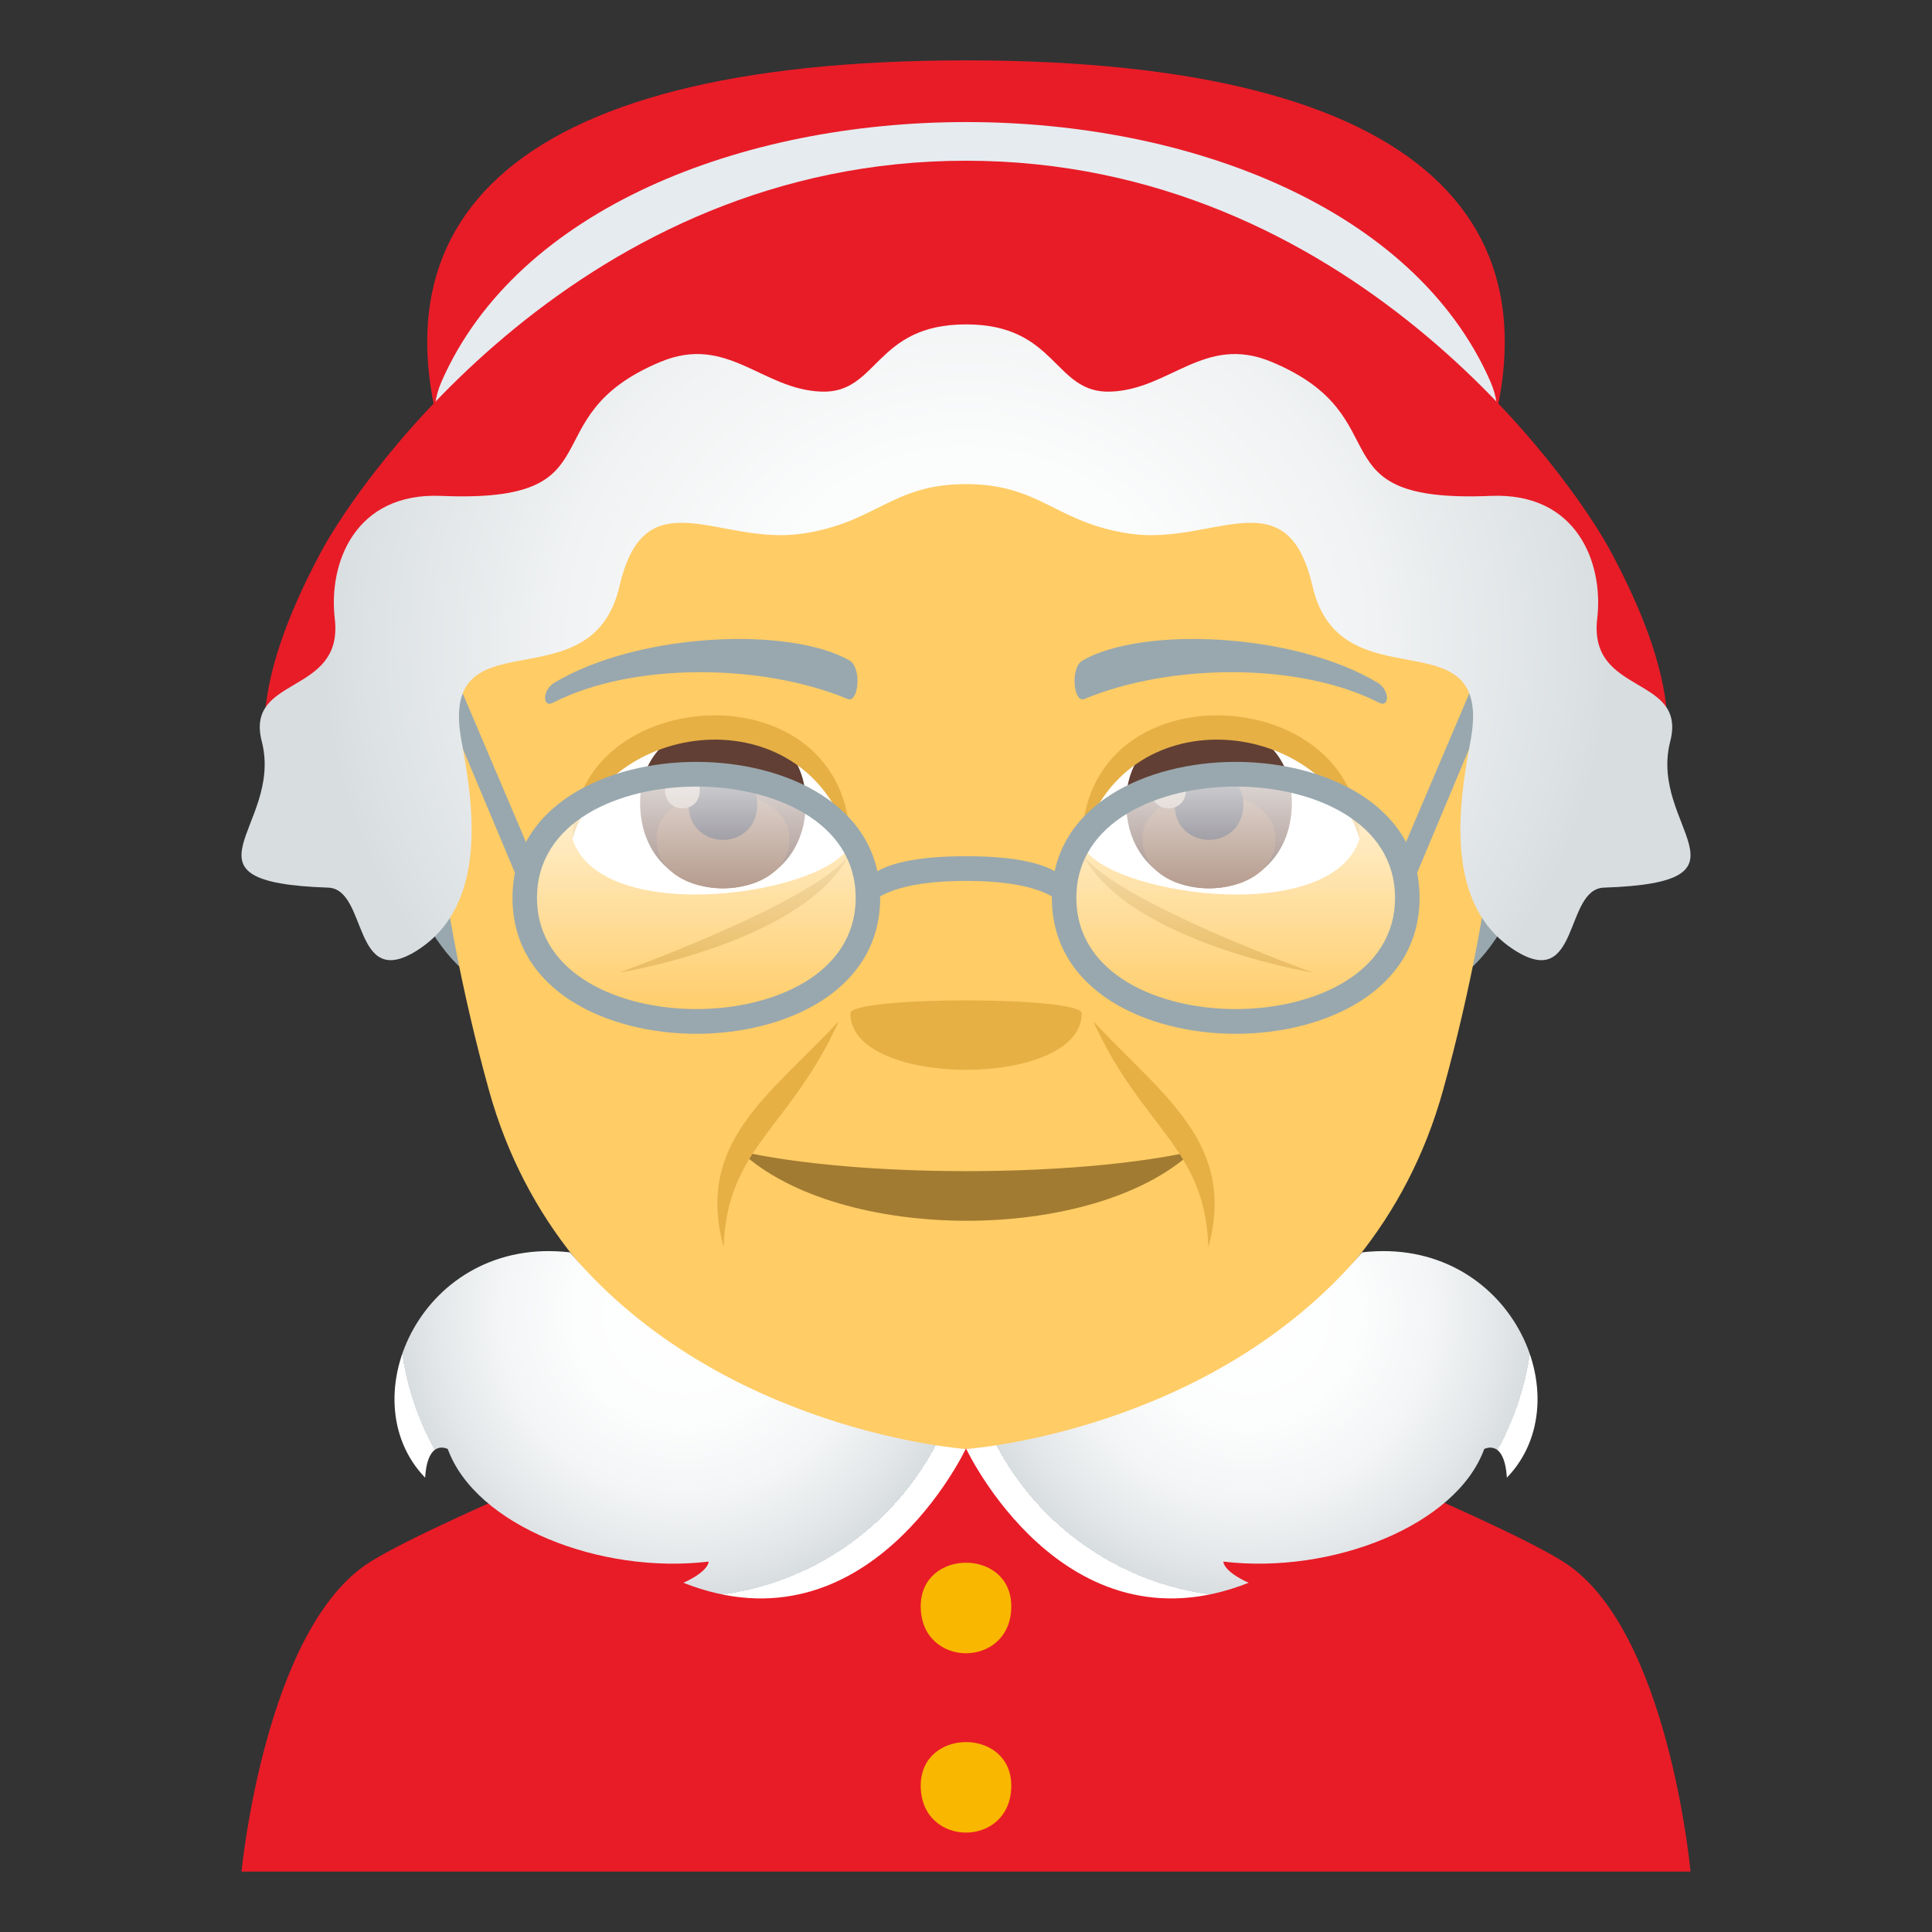 <?xml version="1.0" encoding="utf-8"?>
<!-- Generator: Adobe Illustrator 15.0.0, SVG Export Plug-In . SVG Version: 6.00 Build 0)  -->
<!DOCTYPE svg PUBLIC "-//W3C//DTD SVG 1.1//EN" "http://www.w3.org/Graphics/SVG/1.1/DTD/svg11.dtd">
<svg version="1.1" id="Layer_1" xmlns:x="http://ns.adobe.com/Extensibility/1.0/" xmlns:i="http://ns.adobe.com/AdobeIllustrator/10.0/" xmlns:graph="http://ns.adobe.com/Graphs/1.0/"
	 xmlns="http://www.w3.org/2000/svg" xmlns:xlink="http://www.w3.org/1999/xlink" xmlns:a="http://ns.adobe.com/AdobeSVGViewerExtensions/3.0/"
	 x="0px" y="0px" width="64px" height="64px" viewBox="0 0 64 64" enable-background="new 0 0 64 64" xml:space="preserve">
<rect x="0" y="0" width="64" height="64" fill="#333333" stroke="none"/>
<path fill="#E81C27" d="M12.254,51.746c2.402-1.514,12.363-5.506,12.363-5.506h14.84c0,0,9.95,3.986,12.341,5.502
	C55.268,53.943,56.001,62,56.001,62H8C8,62,8.774,53.936,12.254,51.746z"/>
<path fill="#E81C27" d="M15.262,16.282C11.683,7.544,16.63,2,32,2c15.365,0,20.318,5.544,16.738,14.282
	C46.493,21.764,17.506,21.757,15.262,16.282z"/>
<path fill="#E6EBEF" d="M49.365,12.623c3.713,8.43-38.444,8.43-34.731,0C19.667,1.198,44.319,1.169,49.365,12.623z"/>
<path fill="#E81C27" d="M53.36,18.272C57.93,26.809,55.427,32.224,32,32.224c-23.427,0-25.93-5.415-21.36-13.951
	C11.975,15.776,19.332,5.324,32,5.324C44.668,5.324,52.024,15.776,53.36,18.272z"/>
<path fill="#99A8AE" d="M15.27,21.732c-5.593-1.007-1.224,14.602,3.155,10.297C20.455,30.033,17.887,22.204,15.27,21.732z"/>
<path fill="#99A8AE" d="M48.731,21.732c-2.617,0.472-5.185,8.301-3.155,10.297C49.957,36.334,54.321,20.726,48.731,21.732z"/>
<path fill="#FFCC66" d="M14.427,26.545c0.152,2.602,0.876,6.355,1.77,9.57C18.619,44.844,27.267,47.999,32,47.999
	c4.731,0,13.382-3.155,15.803-11.884c0.893-3.215,1.617-6.969,1.77-9.57C50.624,8.252,13.374,8.252,14.427,26.545z"/>
<path fill="#99A8AE" d="M45.625,22.609c-2.785-1.66-7.783-1.863-9.761-0.732c-0.42,0.228-0.306,1.428,0.058,1.278
	c2.818-1.175,7.113-1.233,9.761,0.124C46.037,23.459,46.045,22.851,45.625,22.609z"/>
<path fill="#99A8AE" d="M18.376,22.609c2.785-1.66,7.781-1.863,9.761-0.732c0.42,0.228,0.308,1.428-0.058,1.278
	c-2.818-1.175-7.111-1.234-9.761,0.124C17.962,23.459,17.957,22.851,18.376,22.609z"/>
<path fill="#A17B31" d="M24.527,38.139c3.277,3.058,11.683,3.076,14.986,0C35.598,39.012,28.47,39.017,24.527,38.139z"/>
<path fill="#E6B045" d="M35.834,33.569c0,2.495-7.665,2.495-7.665,0C28.169,32.996,35.834,32.996,35.834,33.569z"/>
<path fill="#E6B045" d="M27.785,33.831c-2.294,2.462-4.76,4.001-3.813,7.488C24.074,38.009,26.173,37.385,27.785,33.831z"/>
<path fill="#E6B045" d="M40.029,41.319c0.938-3.452-1.496-5.001-3.813-7.487C37.83,37.389,39.927,38.008,40.029,41.319z"/>
<path fill="#E6B045" d="M35.877,28.326c1.53,2.893,7.624,3.897,7.624,3.897S36.987,29.867,35.877,28.326z"/>
<path fill="#E6B045" d="M20.5,32.224c0,0,6.071-0.977,7.624-3.897C27.013,29.867,20.5,32.224,20.5,32.224z"/>
<path fill="#FFFFFF" d="M45.034,27.798c-0.981,2.984-8.621,1.8-9.2,0.147C36.73,22.542,44.164,22.67,45.034,27.798z"/>
<path fill="#613F34" d="M37.306,26.581c0,3.794,5.489,3.794,5.489,0C42.795,23.059,37.306,23.059,37.306,26.581z"/>
<path fill="#7D5037" d="M37.848,27.795c0,2.176,4.404,2.176,4.404,0C42.252,25.775,37.848,25.775,37.848,27.795z"/>
<path fill="#1A1626" d="M38.911,26.641c0,1.575,2.277,1.575,2.277,0C41.188,25.18,38.911,25.18,38.911,26.641z"/>
<path fill="#AB968C" d="M38.134,26.181c0,0.796,1.15,0.796,1.15,0C39.284,25.442,38.134,25.442,38.134,26.181z"/>
<path fill="#E6B045" d="M45.034,27.762c0-5.162-9.2-5.752-9.2,0.226C37.147,23.083,43.72,23.673,45.034,27.762z"/>
<path fill="#FFFFFF" d="M18.966,27.798c0.982,2.984,8.621,1.8,9.199,0.147C27.272,22.542,19.836,22.67,18.966,27.798z"/>
<path fill="#613F34" d="M21.204,26.581c0,3.794,5.489,3.794,5.489,0C26.693,23.059,21.204,23.059,21.204,26.581z"/>
<path fill="#7D5037" d="M21.746,27.795c0,2.176,4.404,2.176,4.404,0C26.15,25.775,21.746,25.775,21.746,27.795z"/>
<path fill="#1A1626" d="M22.81,26.641c0,1.575,2.276,1.575,2.276,0C25.086,25.18,22.81,25.18,22.81,26.641z"/>
<path fill="#AB968C" d="M22.033,26.181c0,0.796,1.149,0.796,1.149,0C23.182,25.442,22.033,25.442,22.033,26.181z"/>
<path fill="#E6B045" d="M18.966,27.762c0-5.161,9.199-5.752,9.199,0.225C26.853,23.083,20.281,23.673,18.966,27.762z"/>
<radialGradient id="SVGID_1_" cx="41.348" cy="43.475" r="14.564" gradientUnits="userSpaceOnUse">
	<stop  offset="0" style="stop-color:#FFFFFF"/>
	<stop  offset="0.248" style="stop-color:#FCFDFD"/>
	<stop  offset="0.42" style="stop-color:#F3F5F6"/>
	<stop  offset="0.569" style="stop-color:#E4E7E9"/>
	<stop  offset="0.648" style="stop-color:#D8DDE0"/>
	<a:midPointStop  offset="0" style="stop-color:#FFFFFF"/>
	<a:midPointStop  offset="0.776" style="stop-color:#FFFFFF"/>
	<a:midPointStop  offset="0.648" style="stop-color:#D8DDE0"/>
</radialGradient>
<path fill="url(#SVGID_1_)" d="M45.122,41.486c-5.049,5.963-13.112,6.513-13.112,6.513s3.221,6.856,9.352,4.433
	c-0.85-0.387-0.842-0.703-0.834-0.702c3.596,0.429,7.717-1.196,8.639-3.73c-0.012,0.011,0.666-0.383,0.75,0.95
	C52.454,46.326,50.011,40.918,45.122,41.486z"/>
<radialGradient id="SVGID_2_" cx="577.889" cy="43.475" r="14.564" gradientTransform="matrix(-1 0 0 1 600.543 0)" gradientUnits="userSpaceOnUse">
	<stop  offset="0" style="stop-color:#FFFFFF"/>
	<stop  offset="0.248" style="stop-color:#FCFDFD"/>
	<stop  offset="0.42" style="stop-color:#F3F5F6"/>
	<stop  offset="0.569" style="stop-color:#E4E7E9"/>
	<stop  offset="0.648" style="stop-color:#D8DDE0"/>
	<a:midPointStop  offset="0" style="stop-color:#FFFFFF"/>
	<a:midPointStop  offset="0.776" style="stop-color:#FFFFFF"/>
	<a:midPointStop  offset="0.648" style="stop-color:#D8DDE0"/>
</radialGradient>
<path fill="url(#SVGID_2_)" d="M18.879,41.486c5.049,5.963,13.111,6.513,13.111,6.513s-3.221,6.856-9.352,4.433
	c0.85-0.387,0.842-0.703,0.834-0.702c-3.596,0.429-7.717-1.196-8.639-3.73c0.012,0.011-0.666-0.383-0.75,0.95
	C11.547,46.326,13.991,40.918,18.879,41.486z"/>
<path fill="#F9B700" d="M30.5,53.211c0,2.074,3,2.074,3,0C33.501,51.285,30.5,51.285,30.5,53.211z"/>
<path fill="#F9B700" d="M30.5,59.151c0,2.075,3,2.075,3,0C33.501,57.227,30.5,57.227,30.5,59.151z"/>
<linearGradient id="SVGID_3_" gradientUnits="userSpaceOnUse" x1="23.067" y1="33.764" x2="23.067" y2="25.721">
	<stop  offset="0" style="stop-color:#FFFFFF;stop-opacity:0"/>
	<stop  offset="1" style="stop-color:#FFFFFF"/>
	<a:midPointStop  offset="0" style="stop-color:#FFFFFF;stop-opacity:0"/>
	<a:midPointStop  offset="0.5" style="stop-color:#FFFFFF;stop-opacity:0"/>
	<a:midPointStop  offset="1" style="stop-color:#FFFFFF"/>
</linearGradient>
<path opacity="0.8" fill="url(#SVGID_3_)" d="M28.592,29.742c0,5.361-11.051,5.361-11.051,0
	C17.542,24.38,28.592,24.38,28.592,29.742z"/>
<linearGradient id="SVGID_4_" gradientUnits="userSpaceOnUse" x1="40.934" y1="33.764" x2="40.934" y2="25.721">
	<stop  offset="0" style="stop-color:#FFFFFF;stop-opacity:0"/>
	<stop  offset="1" style="stop-color:#FFFFFF"/>
	<a:midPointStop  offset="0" style="stop-color:#FFFFFF;stop-opacity:0"/>
	<a:midPointStop  offset="0.5" style="stop-color:#FFFFFF;stop-opacity:0"/>
	<a:midPointStop  offset="1" style="stop-color:#FFFFFF"/>
</linearGradient>
<path opacity="0.8" fill="url(#SVGID_4_)" d="M46.459,29.742c0,5.361-11.051,5.361-11.051,0
	C35.408,24.38,46.459,24.38,46.459,29.742z"/>
<polygon fill="#99A8AE" points="17.249,29.369 13.739,21.01 14.542,21.125 17.794,28.765 "/>
<polygon fill="#99A8AE" points="46.753,29.369 46.205,28.765 49.457,21.125 50.261,21.01 "/>
<path fill="#99A8AE" d="M35.421,29.492l-0.037,0.767c0,0-0.192-1.078-3.383-1.078c-3.192,0-3.383,1.078-3.383,1.078l-0.037-0.767
	c0,0-0.136-1.129,3.42-1.129C35.556,28.363,35.421,29.492,35.421,29.492z"/>
<path fill="#99A8AE" d="M23.067,33.427c-2.541,0-5.278-1.152-5.278-3.685s2.737-3.686,5.278-3.686c2.542,0,5.278,1.153,5.278,3.686
	S25.609,33.427,23.067,33.427 M23.067,25.238c-2.933,0-6.09,1.409-6.09,4.504c0,3.096,3.157,4.504,6.09,4.504
	c2.934,0,6.09-1.408,6.09-4.504C29.157,26.647,26,25.238,23.067,25.238"/>
<path fill="#99A8AE" d="M40.934,33.427c-2.544,0-5.278-1.152-5.278-3.685s2.734-3.686,5.278-3.686c2.542,0,5.278,1.153,5.278,3.686
	S43.476,33.427,40.934,33.427 M40.934,25.238c-2.933,0-6.09,1.409-6.09,4.504c0,3.096,3.157,4.504,6.09,4.504
	c2.934,0,6.091-1.408,6.091-4.504C47.024,26.647,43.867,25.238,40.934,25.238"/>
<radialGradient id="SVGID_5_" cx="18.825" cy="53.945" r="22.261" gradientTransform="matrix(0.96 0 0 0.859 13.928 -25.082)" gradientUnits="userSpaceOnUse">
	<stop  offset="0" style="stop-color:#FFFFFF"/>
	<stop  offset="0.325" style="stop-color:#FBFCFC"/>
	<stop  offset="0.638" style="stop-color:#F0F2F3"/>
	<stop  offset="0.945" style="stop-color:#DCE1E3"/>
	<stop  offset="1" style="stop-color:#D8DDE0"/>
	<a:midPointStop  offset="0" style="stop-color:#FFFFFF"/>
	<a:midPointStop  offset="0.715" style="stop-color:#FFFFFF"/>
	<a:midPointStop  offset="1" style="stop-color:#D8DDE0"/>
</radialGradient>
<path fill="url(#SVGID_5_)" d="M55.328,24.562c0.569-2.208-2.718-1.508-2.418-4.067c0.218-1.844-0.672-4.188-3.523-4.068
	c-5.977,0.252-2.863-2.606-7.269-4.441c-2.212-0.922-3.357,0.916-5.324,0.987c-1.895,0.07-1.76-2.227-4.794-2.227
	c-3.034,0-2.899,2.297-4.794,2.227c-1.967-0.071-3.112-1.909-5.324-0.987c-4.405,1.835-1.293,4.693-7.269,4.441
	c-2.852-0.12-3.741,2.225-3.523,4.068c0.3,2.56-2.987,1.859-2.418,4.067c0.729,2.837-3.124,4.662,2.197,4.842
	c1.324,0.044,0.791,3.456,2.959,2.073c2.367-1.511,1.847-4.862,1.462-6.918c-0.807-4.318,4.301-1.118,5.232-5.144
	c0.844-3.646,3.268-1.345,6.02-1.733c2.491-0.352,2.975-1.645,5.458-1.645c2.484,0,2.967,1.293,5.458,1.645
	c2.753,0.389,5.177-1.913,6.02,1.733c0.933,4.025,6.04,0.825,5.233,5.144c-0.385,2.056-0.905,5.407,1.462,6.918
	c2.168,1.383,1.635-2.029,2.96-2.073C58.452,29.224,54.599,27.398,55.328,24.562z"/>
</svg>
